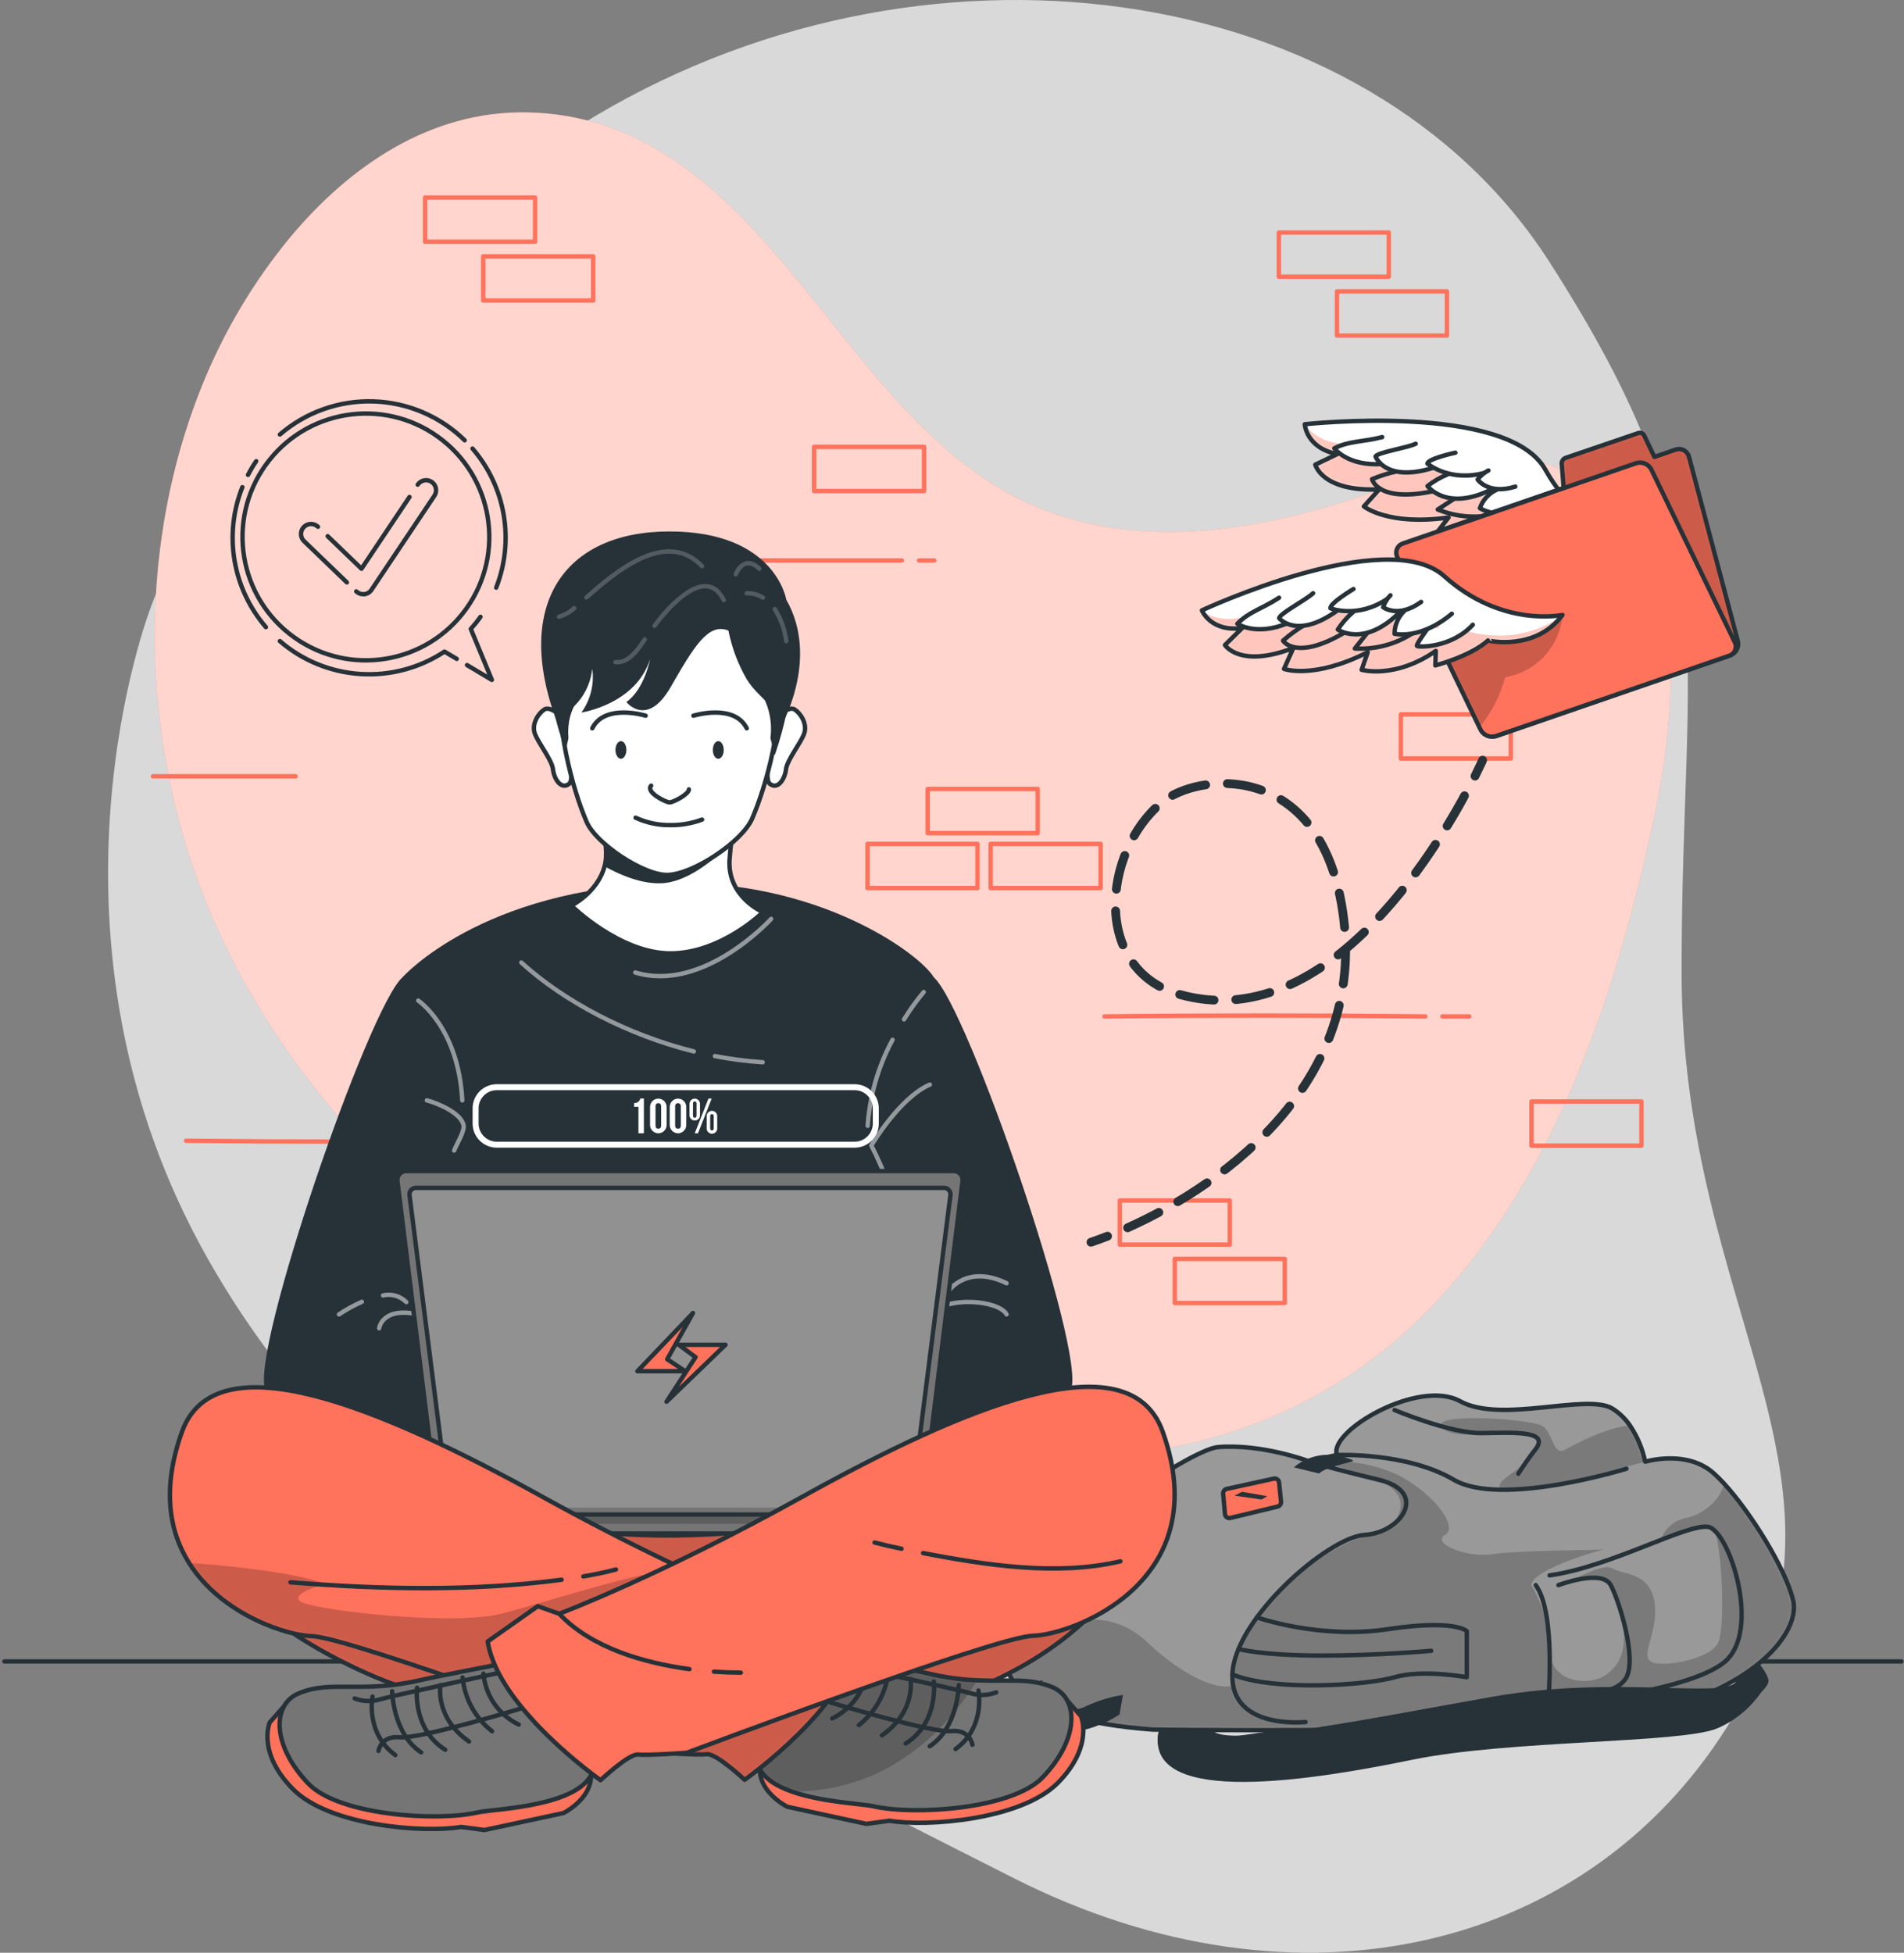 <svg width="432" height="443" viewBox="0 0 432 443" fill="none" xmlns="http://www.w3.org/2000/svg">
<rect x="0" y="0" width="432" height="443" fill="#808080" stroke="none"/>
<path opacity="0.7" d="M34.14 137.974C34.14 137.974 6.26 209.974 45.44 282.474C84.62 354.974 165.32 393.274 229.91 426.024C294.5 458.774 361.57 442.824 393.44 389.184C425.31 335.544 381.6 297.254 381.54 220.764C381.48 144.274 392.99 124.024 351.54 59.404C310.09 -5.216 208.48 -19.526 131.64 28.404C54.8 76.334 34.14 137.974 34.14 137.974Z" fill="white"/>
<path d="M65.91 53.754C79.36 37.674 97.55 25.224 119.21 25.494C156.21 25.954 176.21 58.694 197.43 83.964C208.43 97.064 220.92 109.704 237.26 115.854C261.77 125.094 289.07 119.704 312.95 111.134C323.65 107.294 336.33 101.894 348.37 104.654C385 113.034 381.19 157.734 375.14 186.034C366.97 224.254 353.69 264.944 326.78 294.304C262.35 364.594 146.4 321.504 88.28 265.414C84.01 261.294 79.92 256.984 76.07 252.464C66.076 240.778 57.62 227.86 50.91 214.024C32.21 175.074 29.6 127.724 45.85 87.484C50.761 75.275 57.527 63.898 65.91 53.754Z" fill="#FF725C"/>
<path opacity="0.7" d="M65.91 53.754C79.36 37.674 97.55 25.224 119.21 25.494C156.21 25.954 176.21 58.694 197.43 83.964C208.43 97.064 220.92 109.704 237.26 115.854C261.77 125.094 289.07 119.704 312.95 111.134C323.65 107.294 336.33 101.894 348.37 104.654C385 113.034 381.19 157.734 375.14 186.034C366.97 224.254 353.69 264.944 326.78 294.304C262.35 364.594 146.4 321.504 88.28 265.414C84.01 261.294 79.92 256.984 76.07 252.464C66.076 240.778 57.62 227.86 50.91 214.024C32.21 175.074 29.6 127.724 45.85 87.484C50.761 75.275 57.527 63.898 65.91 53.754Z" fill="white"/>
<path d="M266.55 295.604H291.5V285.584H266.55V295.604Z" stroke="#FF725C" stroke-linecap="round" stroke-linejoin="round"/>
<path d="M254.08 282.364H279.03V272.344H254.08V282.364Z" stroke="#FF725C" stroke-linecap="round" stroke-linejoin="round"/>
<path d="M196.83 201.474H221.78V191.454H196.83V201.474Z" stroke="#FF725C" stroke-linecap="round" stroke-linejoin="round"/>
<path d="M210.49 189.004H235.44V178.984H210.49V189.004Z" stroke="#FF725C" stroke-linecap="round" stroke-linejoin="round"/>
<path d="M303.35 76.124H328.3V66.104H303.35V76.124Z" stroke="#FF725C" stroke-linecap="round" stroke-linejoin="round"/>
<path d="M290.16 62.774H315.11V52.754H290.16V62.774Z" stroke="#FF725C" stroke-linecap="round" stroke-linejoin="round"/>
<path d="M109.64 68.174H134.59V58.154H109.64V68.174Z" stroke="#FF725C" stroke-linecap="round" stroke-linejoin="round"/>
<path d="M96.45 54.834H121.4V44.814H96.45V54.834Z" stroke="#FF725C" stroke-linecap="round" stroke-linejoin="round"/>
<path d="M184.71 111.394H209.66V101.374H184.71V111.394Z" stroke="#FF725C" stroke-linecap="round" stroke-linejoin="round"/>
<path d="M317.84 172.084H342.79V162.064H317.84V172.084Z" stroke="#FF725C" stroke-linecap="round" stroke-linejoin="round"/>
<path d="M347.48 259.904H372.43V249.884H347.48V259.904Z" stroke="#FF725C" stroke-linecap="round" stroke-linejoin="round"/>
<path d="M224.77 201.474H249.72V191.454H224.77V201.474Z" stroke="#FF725C" stroke-linecap="round" stroke-linejoin="round"/>
<path d="M323.37 230.594C299.12 230.324 274.12 230.324 250.61 230.594" stroke="#FF725C" stroke-linecap="round" stroke-linejoin="round"/>
<path d="M333.36 230.594H327.27" stroke="#FF725C" stroke-linecap="round" stroke-linejoin="round"/>
<path d="M42.21 258.794C66.46 259.064 91.46 259.064 114.97 258.794" stroke="#FF725C" stroke-linecap="round" stroke-linejoin="round"/>
<path d="M208.53 127.154H211.97" stroke="#FF725C" stroke-linecap="round" stroke-linejoin="round"/>
<path d="M172.28 127.154H204.63" stroke="#FF725C" stroke-linecap="round" stroke-linejoin="round"/>
<path d="M67.05 176.114H34.7" stroke="#FF725C" stroke-linecap="round" stroke-linejoin="round"/>
<path d="M1 376.914H431.42" stroke="#263238" stroke-linecap="round" stroke-linejoin="round"/>
<path d="M265.49 387.074C265.49 387.074 259.05 396.184 265.72 399.244C272.39 402.304 331.45 395.244 359.09 394.984C386.73 394.724 401.83 384.284 401.24 381.124C400.65 377.964 393.91 371.944 393.91 371.944L389.21 377.434C389.21 377.434 394.21 378.934 394.07 381.254C393.93 383.574 375.62 391.124 352.59 387.944C329.56 384.764 280.48 394.624 276.59 394.184C272.7 393.744 276.42 385.044 276.42 385.044L265.49 387.074Z" fill="#263238"/>
<path d="M358.21 390.704C321.9 393.224 261.57 392.374 261.57 392.374C230.43 390.104 224.57 379.834 229.43 368.144C237 350.144 270.25 328.794 276.31 328.294C286.31 327.484 296.83 331.454 296.83 331.454L303.33 330.084C301.33 324.694 321.88 312.694 331.27 317.874C340.66 323.054 360.07 315.944 365.92 319.594C367.472 320.593 368.806 321.896 369.84 323.424C371.498 325.898 372.663 328.669 373.27 331.584H373.35C374.82 331.19 376.329 330.955 377.85 330.884C381.07 330.714 385.36 331.204 388.72 334.134C389.579 334.897 390.397 335.705 391.17 336.554C397.23 343.174 405.03 355.684 406.83 362.984C408.93 371.284 394.51 388.174 358.21 390.704Z" fill="#999999"/>
<mask id="mask0_45_466" style="mask-type:luminance" maskUnits="userSpaceOnUse" x="227" y="316" width="181" height="77">
<path d="M358.21 390.704C321.9 393.224 261.57 392.374 261.57 392.374C230.43 390.104 224.57 379.834 229.43 368.144C237 350.144 270.25 328.794 276.31 328.294C286.31 327.484 296.83 331.454 296.83 331.454L303.33 330.084C301.33 324.694 321.88 312.694 331.27 317.874C340.66 323.054 360.07 315.944 365.92 319.594C367.472 320.593 368.806 321.896 369.84 323.424C371.498 325.898 372.663 328.669 373.27 331.584H373.35C374.82 331.19 376.329 330.955 377.85 330.884C381.07 330.714 385.36 331.204 388.72 334.134C389.579 334.897 390.397 335.705 391.17 336.554C397.23 343.174 405.03 355.684 406.83 362.984C408.93 371.284 394.51 388.174 358.21 390.704Z" fill="white"/>
</mask>
<g mask="url(#mask0_45_466)">
<path opacity="0.2" d="M327.08 323.544C325.31 320.434 347.66 321.904 350.03 323.544C352.4 325.184 352.41 330.324 354.98 328.934C357.03 327.834 364.84 323.604 369.84 323.424C371.498 325.898 372.663 328.669 373.27 331.584C373.27 331.584 342.52 340.274 340.54 337.964C338.56 335.654 346.08 333.734 348.45 328.664C350.82 323.594 341.33 324.984 339.36 325.024C337.39 325.064 328.85 326.644 327.08 323.544Z" fill="black"/>
<path opacity="0.2" d="M358.21 390.704C321.9 393.224 261.57 392.374 261.57 392.374C230.43 390.104 224.57 379.834 229.43 368.144C230.63 369.084 232.69 369.504 236.07 368.854C247.18 366.714 253.5 366.124 260.63 372.854C267.76 379.584 275.87 383.674 279.63 382.354C279.63 382.354 280.15 367.494 294.63 356.824C309.11 346.154 312.52 349.184 315.41 346.354C318.3 343.524 320.01 338.354 311.71 335.434C303.41 332.514 299.37 331.434 299.37 331.434C299.37 331.434 308.51 330.724 316.43 334.274C324.35 337.824 331.26 346.274 327.9 348.184C324.54 350.094 332.84 353.494 338.58 352.584C343.66 351.764 360.52 351.674 363.9 351.534C360.9 352.174 347.48 356.364 347.48 359.584C347.48 359.584 351.62 366.384 351.59 374.074C351.56 381.764 360.59 382.744 364.5 379.864C368.41 376.984 369.23 373.034 367.75 365.514C366.27 357.994 362.13 357.434 356.75 358.604C356.75 358.604 363.67 354.434 365.85 355.814C368.03 357.194 374.15 356.614 375.34 363.134C376.53 369.654 372.34 375.004 374.34 376.784C376.34 378.564 387.79 376.584 389.77 372.784C391.75 368.984 390.44 347.214 388.53 346.784C386.62 346.354 377.07 349.254 376.8 349.334C377.252 348.062 378.031 346.931 379.057 346.053C380.084 345.176 381.323 344.583 382.65 344.334C386.17 343.714 390.51 340.254 391.2 336.474C397.26 343.094 405.06 355.604 406.86 362.904C408.93 371.284 394.51 388.174 358.21 390.704Z" fill="black"/>
</g>
<path d="M358.21 390.704C321.9 393.224 261.57 392.374 261.57 392.374C230.43 390.104 224.57 379.834 229.43 368.144C237 350.144 270.25 328.794 276.31 328.294C286.31 327.484 296.83 331.454 296.83 331.454L303.33 330.084C301.33 324.694 321.88 312.694 331.27 317.874C340.66 323.054 360.07 315.944 365.92 319.594C367.472 320.593 368.806 321.896 369.84 323.424C371.498 325.898 372.663 328.669 373.27 331.584H373.35C374.82 331.19 376.329 330.955 377.85 330.884C381.07 330.714 385.36 331.204 388.72 334.134C389.579 334.897 390.397 335.705 391.17 336.554C397.23 343.174 405.03 355.684 406.83 362.984C408.93 371.284 394.51 388.174 358.21 390.704Z" stroke="#263238" stroke-linecap="round" stroke-linejoin="round"/>
<path d="M296.83 331.454C296.83 331.454 301.38 332.974 312.83 335.704C324.28 338.434 317.97 347.704 309.66 348.204C301.35 348.704 280.02 367.274 279.62 379.884C279.22 392.494 296.21 390.654 296.21 390.654" stroke="#263238" stroke-linecap="round" stroke-linejoin="round"/>
<path d="M303.34 330.084C303.34 330.084 319.18 329.414 329.86 335.704C340.54 341.994 369.03 333.194 369.03 333.194" stroke="#263238" stroke-linecap="round" stroke-linejoin="round"/>
<path d="M348.45 359.604C353.21 366.124 351.21 386.984 351.21 386.984C351.21 386.984 382.58 384.124 391.21 377.104C399.84 370.084 392.34 347.244 387.59 346.394C382.84 345.544 365.44 355.464 351.59 357.394" stroke="#263238" stroke-linecap="round" stroke-linejoin="round"/>
<path d="M353.6 359.604C353.6 359.604 363.49 355.844 365.47 359.604C367.45 363.364 371.37 376.084 369.03 380.494C366.69 384.904 357.95 384.084 357.95 384.084" stroke="#263238" stroke-linecap="round" stroke-linejoin="round"/>
<path d="M316.41 319.884C316.41 319.884 329.05 325.214 336.18 325.114C343.31 325.014 351.62 324.484 348.45 328.704C347.038 330.512 345.719 332.391 344.5 334.334" stroke="#263238" stroke-linecap="round" stroke-linejoin="round"/>
<path d="M285.21 366.934C285.21 366.934 299.42 371.934 314.85 369.604C330.28 367.274 332.8 370.054 332.8 370.054V380.494C332.8 380.494 322.8 378.644 316.43 380.494C310.06 382.344 289.13 383.754 279.64 379.884" stroke="#263238" stroke-linecap="round" stroke-linejoin="round"/>
<path d="M281.02 374.094C281.02 374.094 286.25 375.554 299.35 375.584C312.45 375.614 324.72 374.504 324.72 374.504" stroke="#263238" stroke-linecap="round" stroke-linejoin="round"/>
<path d="M277.93 343.434L277.52 338.884C277.499 338.632 277.571 338.38 277.722 338.176C277.873 337.972 278.092 337.829 278.34 337.774L288.96 335.454C289.104 335.415 289.254 335.409 289.401 335.436C289.547 335.463 289.686 335.522 289.807 335.609C289.928 335.696 290.027 335.809 290.099 335.94C290.17 336.071 290.212 336.216 290.22 336.364L290.65 340.664C290.672 340.914 290.605 341.164 290.46 341.369C290.315 341.574 290.103 341.721 289.86 341.784L279.21 344.354C279.064 344.397 278.91 344.406 278.761 344.38C278.611 344.355 278.469 344.295 278.345 344.207C278.222 344.118 278.12 344.002 278.048 343.868C277.976 343.735 277.936 343.586 277.93 343.434Z" fill="#FF725C" stroke="#263238" stroke-linecap="round" stroke-linejoin="round"/>
<path d="M281.79 338.434L287.53 339.424L286.25 340.184L280.11 339.304L281.79 338.434Z" fill="#263238"/>
<path d="M293.56 332.884C295.528 331.212 297.983 330.22 300.56 330.054C304.41 330.054 307.38 331.244 306.98 331.474C306.58 331.704 300.46 332.904 299.32 334.284L293.56 332.884Z" fill="#263238"/>
<path d="M236.5 381.144C236.5 381.144 224.04 385.214 230.76 389.964C237.48 394.714 246.59 393.724 254 388.964L254.79 384.514C251.879 384.962 249.05 385.831 246.39 387.094C242.53 389.094 233.53 387.094 234.12 385.994C234.371 385.653 234.7 385.377 235.079 385.187C235.458 384.998 235.876 384.901 236.3 384.904L236.5 381.144Z" fill="#263238"/>
<path d="M274.89 392.074C275.81 397.074 310.57 389.874 338.8 384.894C367.03 379.914 392 385.684 394.08 381.254C396.16 376.824 401.24 381.124 401.24 381.124C398.774 386.053 394.643 389.949 389.58 392.124C381.3 395.514 342.41 394.724 320.58 399.194C298.75 403.664 260.02 410.194 262.81 393.194L274.89 392.074Z" fill="#263238"/>
<path d="M41.21 334.884C41.21 334.884 40.64 360.654 83.31 379.654C125.98 398.654 241.94 407.884 263.07 340.944L197.36 322.074H109.21L89.81 330.884L41.21 334.884Z" fill="#FF725C"/>
<mask id="mask1_45_466" style="mask-type:luminance" maskUnits="userSpaceOnUse" x="41" y="322" width="223" height="72">
<path d="M41.21 334.884C41.21 334.884 40.64 360.654 83.31 379.654C125.98 398.654 241.94 407.884 263.07 340.944L197.36 322.074H109.21L89.81 330.884L41.21 334.884Z" fill="white"/>
</mask>
<g mask="url(#mask1_45_466)">
<path opacity="0.2" d="M41.21 334.884C41.21 334.884 40.64 360.654 83.31 379.654C125.98 398.654 241.94 407.884 263.07 340.944L197.36 322.074H109.21L89.81 330.884L41.21 334.884Z" fill="black"/>
</g>
<path d="M41.21 334.884C41.21 334.884 40.64 360.654 83.31 379.654C125.98 398.654 241.94 407.884 263.07 340.944L197.36 322.074H109.21L89.81 330.884L41.21 334.884Z" stroke="#263238" stroke-linecap="round" stroke-linejoin="round"/>
<path d="M91.3 221.734C83.56 228.644 56.72 306.734 60.19 315.254C63.66 323.774 109.19 331.554 109.19 331.554C109.19 331.554 104.69 243.384 104.46 241.914C104.23 240.444 91.3 221.734 91.3 221.734Z" fill="#263238"/>
<path d="M211.89 221.734C219.63 228.644 246.47 306.734 243 315.254C239.53 323.774 194 331.554 194 331.554C194 331.554 198.5 243.384 198.73 241.914C198.96 240.444 211.89 221.734 211.89 221.734Z" fill="#263238"/>
<path d="M91.3 221.734C91.3 221.734 109.16 201.554 151.4 200.354C185.34 199.354 208.57 216.204 211.89 221.734C215.21 227.264 196.79 300.974 196.79 300.974L207.1 340.654C207.1 340.654 151.81 359.074 102.43 340.654L109.06 298.754C109.06 298.754 91.67 232.054 91.3 221.734Z" fill="#263238"/>
<g opacity="0.5">
<path d="M174.96 208.464C174.96 208.464 159.66 225.324 144.13 220.624" stroke="white" stroke-linecap="round" stroke-linejoin="round"/>
<path d="M162.21 239.584C165.787 240.276 169.404 240.744 173.04 240.984" stroke="white" stroke-linecap="round" stroke-linejoin="round"/>
<path d="M118.28 218.364C127.99 227.194 142.28 234.754 157.43 238.534" stroke="white" stroke-linecap="round" stroke-linejoin="round"/>
<path d="M202.51 235.884C199.263 241.912 197.34 248.564 196.87 255.394" stroke="white" stroke-linecap="round" stroke-linejoin="round"/>
<path d="M209.58 225.054C207.947 227.012 206.457 229.084 205.12 231.254" stroke="white" stroke-linecap="round" stroke-linejoin="round"/>
<path d="M210.97 246.054C204.06 249.054 197.7 259.874 197.7 259.874C200.573 265.501 202.798 271.435 204.33 277.564" stroke="white" stroke-linecap="round" stroke-linejoin="round"/>
<path d="M200.46 303.554C200.46 303.554 206.93 302.504 210.97 298.184C215.01 293.864 226.72 295.024 228.38 298.184" stroke="white" stroke-linecap="round" stroke-linejoin="round"/>
<path d="M215.11 293.014C215.11 293.014 219.26 286.694 228.38 291.114" stroke="white" stroke-linecap="round" stroke-linejoin="round"/>
<path d="M94.89 226.994C94.89 226.994 104 233.064 104.89 249.634" stroke="white" stroke-linecap="round" stroke-linejoin="round"/>
<path d="M101.09 266.274C98.62 273.104 95.94 280.084 94.6 287.274" stroke="white" stroke-linecap="round" stroke-linejoin="round"/>
<path d="M96.85 249.634C99.26 250.244 104.73 252.534 105.19 255.354C105.41 256.664 103.49 259.804 103.04 261.004" stroke="white" stroke-linecap="round" stroke-linejoin="round"/>
<path d="M86.91 293.884C87.846 293.663 88.824 293.686 89.749 293.952C90.674 294.219 91.515 294.719 92.19 295.404" stroke="white" stroke-linecap="round" stroke-linejoin="round"/>
<path d="M76.91 298.184C78.556 297.089 80.292 296.135 82.1 295.334" stroke="white" stroke-linecap="round" stroke-linejoin="round"/>
<path d="M86.03 301.334C86.03 301.334 86.62 296.404 94.89 298.184C103.16 299.964 122.79 306.044 122.79 306.044" stroke="white" stroke-linecap="round" stroke-linejoin="round"/>
</g>
<path d="M173.11 206.934C173.11 206.934 163.61 216.284 152.11 216.284C140.61 216.284 129.63 205.454 129.63 205.454C129.63 205.454 135.56 202.504 137.15 196.594C137.251 196.236 137.331 195.872 137.39 195.504C137.82 192.914 137.13 188.504 136.13 184.154C134.56 177.304 132.23 170.444 132.23 170.444H169.38C169.38 170.444 167.62 179.014 166.46 186.914C166.25 188.364 166.05 189.784 165.9 191.134C165.75 192.484 165.59 193.934 165.52 195.134C165.06 203.504 173.11 206.934 173.11 206.934Z" fill="white" stroke="#263238" stroke-linecap="round" stroke-linejoin="round"/>
<path d="M208.08 340.724V345.014C208.079 345.247 208.052 345.478 208 345.704C207.838 346.323 207.477 346.872 206.973 347.265C206.469 347.659 205.85 347.877 205.21 347.884H103.39C102.741 347.884 102.11 347.668 101.598 347.27C101.085 346.871 100.72 346.313 100.56 345.684C100.508 345.458 100.481 345.227 100.48 344.994V340.704L208.08 340.724Z" fill="#757575"/>
<mask id="mask2_45_466" style="mask-type:luminance" maskUnits="userSpaceOnUse" x="100" y="340" width="109" height="8">
<path d="M208.08 340.724V345.014C208.079 345.247 208.052 345.478 208 345.704C207.838 346.323 207.477 346.872 206.973 347.265C206.469 347.659 205.85 347.877 205.21 347.884H103.39C102.741 347.884 102.11 347.668 101.598 347.27C101.085 346.871 100.72 346.313 100.56 345.684C100.508 345.458 100.481 345.227 100.48 344.994V340.704L208.08 340.724Z" fill="white"/>
</mask>
<g mask="url(#mask2_45_466)">
<path opacity="0.2" d="M208.08 340.724V345.014C208.079 345.247 208.052 345.478 208 345.704H100.56C100.508 345.478 100.481 345.247 100.48 345.014V340.724H208.08Z" fill="black"/>
</g>
<path d="M208.08 340.724V345.014C208.079 345.247 208.052 345.478 208 345.704C207.838 346.323 207.477 346.872 206.973 347.265C206.469 347.659 205.85 347.877 205.21 347.884H103.39C102.741 347.884 102.11 347.668 101.598 347.27C101.085 346.871 100.72 346.313 100.56 345.684C100.508 345.458 100.481 345.227 100.48 344.994V340.704L208.08 340.724Z" stroke="#263238" stroke-linecap="round" stroke-linejoin="round"/>
<path d="M207.07 343.584H101.48C100.987 343.601 100.504 343.446 100.113 343.144C99.722 342.843 99.449 342.415 99.34 341.934L90.17 267.934C90.131 267.65 90.154 267.361 90.237 267.086C90.32 266.811 90.461 266.557 90.651 266.342C90.841 266.127 91.075 265.955 91.337 265.838C91.599 265.721 91.883 265.662 92.17 265.664H216.39C216.677 265.662 216.961 265.721 217.223 265.838C217.485 265.955 217.719 266.127 217.909 266.342C218.099 266.557 218.24 266.811 218.323 267.086C218.406 267.361 218.429 267.65 218.39 267.934L209.22 341.934C209.114 342.419 208.84 342.851 208.447 343.153C208.053 343.455 207.565 343.608 207.07 343.584Z" fill="#757575" stroke="#263238" stroke-linecap="round" stroke-linejoin="round"/>
<path opacity="0.2" d="M101.91 342.024L92.91 271.094C92.889 270.893 92.91 270.689 92.972 270.497C93.034 270.304 93.136 270.126 93.27 269.975C93.405 269.823 93.57 269.701 93.754 269.617C93.938 269.533 94.137 269.487 94.34 269.484H214.21C214.413 269.488 214.613 269.533 214.797 269.617C214.982 269.701 215.147 269.823 215.282 269.974C215.418 270.125 215.52 270.303 215.583 270.496C215.647 270.689 215.669 270.892 215.65 271.094L206.65 342.024" fill="white"/>
<path d="M101.91 342.024L92.91 271.094C92.889 270.893 92.91 270.689 92.972 270.497C93.034 270.304 93.136 270.126 93.27 269.975C93.405 269.823 93.57 269.701 93.754 269.617C93.938 269.533 94.137 269.487 94.34 269.484H214.21C214.413 269.488 214.613 269.533 214.797 269.617C214.982 269.701 215.147 269.823 215.282 269.974C215.417 270.125 215.52 270.303 215.583 270.496C215.647 270.689 215.669 270.892 215.65 271.094L206.65 342.024" stroke="#263238" stroke-linecap="round" stroke-linejoin="round"/>
<path d="M155.48 311.074H144.63L157.23 297.874L151.38 308.354L155.48 311.074Z" fill="#FF725C" stroke="#263238" stroke-linecap="round" stroke-linejoin="round"/>
<path d="M151.23 317.994L164.61 305.084H154.01L157.81 307.884L151.23 317.994Z" fill="#FF725C" stroke="#263238" stroke-linecap="round" stroke-linejoin="round"/>
<path d="M242.07 385.694L245.27 389.334C245.27 389.334 248.27 396.154 239.98 404.504C231.69 412.854 210.2 414.504 201.84 413.054L196.57 413.764L178.64 409.884C178.64 409.884 169.56 405.444 173.27 397.654C176.98 389.864 242.07 385.694 242.07 385.694Z" fill="#FF725C" stroke="#263238" stroke-linecap="round" stroke-linejoin="round"/>
<path d="M236.57 403.214C229.64 410.444 207.44 411.884 198.17 409.774C195.64 409.194 186.43 408.864 179.57 406.404C175.87 405.094 172.85 403.164 171.93 400.244C169.27 391.914 192.71 376.064 192.71 376.064C192.71 376.064 207.66 378.944 210.76 379.684C214.371 380.535 218.054 381.044 221.76 381.204C228.87 381.514 233.68 380.564 238.89 382.804C244.79 385.354 244.87 394.554 236.57 403.214Z" fill="#757575"/>
<mask id="mask3_45_466" style="mask-type:luminance" maskUnits="userSpaceOnUse" x="171" y="376" width="73" height="35">
<path d="M236.57 403.214C229.64 410.444 207.44 411.884 198.17 409.774C195.64 409.194 186.43 408.864 179.57 406.404C175.87 405.094 172.85 403.164 171.93 400.244C169.27 391.914 192.71 376.064 192.71 376.064C192.71 376.064 207.66 378.944 210.76 379.684C214.371 380.535 218.054 381.044 221.76 381.204C228.87 381.514 233.68 380.564 238.89 382.804C244.79 385.354 244.87 394.554 236.57 403.214Z" fill="white"/>
</mask>
<g mask="url(#mask3_45_466)">
<path opacity="0.2" d="M221.72 381.204C216.38 389.924 203.05 406.664 179.57 406.404C175.87 405.094 172.85 403.164 171.93 400.244C169.27 391.914 192.71 376.064 192.71 376.064C192.71 376.064 207.66 378.944 210.76 379.684C214.358 380.532 218.027 381.041 221.72 381.204Z" fill="black"/>
</g>
<path d="M236.57 403.214C229.64 410.444 207.44 411.884 198.17 409.774C195.64 409.194 186.43 408.864 179.57 406.404C175.87 405.094 172.85 403.164 171.93 400.244C169.27 391.914 192.71 376.064 192.71 376.064C192.71 376.064 207.66 378.944 210.76 379.684C214.371 380.535 218.054 381.044 221.76 381.204C228.87 381.514 233.68 380.564 238.89 382.804C244.79 385.354 244.87 394.554 236.57 403.214Z" stroke="#263238" stroke-linecap="round" stroke-linejoin="round"/>
<path d="M188.46 386.234C188.46 386.234 211.46 393.174 215.78 392.724C220.1 392.274 220.63 395.814 220.63 395.814" stroke="#263238" stroke-linecap="round" stroke-linejoin="round"/>
<path d="M192.15 377.884C192.15 377.884 217.39 383.284 220.44 384.184C222.281 384.713 224.244 384.625 226.03 383.934" stroke="#263238" stroke-linecap="round" stroke-linejoin="round"/>
<path d="M196.83 378.284C196.614 380.738 195.762 383.094 194.36 385.119C192.957 387.144 191.051 388.769 188.83 389.834" stroke="#263238" stroke-linecap="round" stroke-linejoin="round"/>
<path d="M201.55 379.144C201.323 381.526 200.613 383.837 199.465 385.936C198.317 388.035 196.753 389.879 194.87 391.354" stroke="#263238" stroke-linecap="round" stroke-linejoin="round"/>
<path d="M206.58 380.884C206.58 380.884 207.94 388.264 200.09 393.694" stroke="#263238" stroke-linecap="round" stroke-linejoin="round"/>
<path d="M211.88 381.464C211.88 381.464 213.07 390.764 205.49 395.534" stroke="#263238" stroke-linecap="round" stroke-linejoin="round"/>
<path d="M217.55 382.274C217.55 382.274 217.35 391.984 210.96 396.144" stroke="#263238" stroke-linecap="round" stroke-linejoin="round"/>
<path d="M222 383.514C222 383.514 223.68 391.764 216.81 396.794" stroke="#263238" stroke-linecap="round" stroke-linejoin="round"/>
<path d="M194.48 372.234C192.25 387.344 168.95 403.764 168.95 403.764C168.95 403.764 162.5 397.714 160.37 397.964C158.24 398.214 149.37 397.584 149.37 397.584C149.37 397.584 79.21 371.324 70.79 371.184C65.53 371.104 50.37 366.494 42.87 354.534C38.41 347.434 36.66 337.734 41.27 324.864C48.87 303.634 86.34 319.274 123.08 339.564C135.28 346.314 146.08 351.724 154.85 355.844C169.4 362.694 178.25 365.994 178.25 365.994L183.11 364.254L194.48 372.234Z" fill="#FF725C"/>
<mask id="mask4_45_466" style="mask-type:luminance" maskUnits="userSpaceOnUse" x="38" y="314" width="157" height="90">
<path d="M194.48 372.234C192.25 387.344 168.95 403.764 168.95 403.764C168.95 403.764 162.5 397.714 160.37 397.964C158.24 398.214 149.37 397.584 149.37 397.584C149.37 397.584 79.21 371.324 70.79 371.184C65.53 371.104 50.37 366.494 42.87 354.534C38.41 347.434 36.66 337.734 41.27 324.864C48.87 303.634 86.34 319.274 123.08 339.564C135.28 346.314 146.08 351.724 154.85 355.844C169.4 362.694 178.25 365.994 178.25 365.994L183.11 364.254L194.48 372.234Z" fill="white"/>
</mask>
<g mask="url(#mask4_45_466)">
<path opacity="0.2" d="M194.48 372.234C192.25 387.344 168.95 403.764 168.95 403.764C168.95 403.764 162.5 397.714 160.37 397.964C158.24 398.214 149.37 397.584 149.37 397.584C149.37 397.584 79.21 371.324 70.79 371.184C65.53 371.104 50.37 366.494 42.87 354.534C51.68 355.184 66.69 356.654 73.87 359.334C73.87 359.334 65.87 361.334 68.07 363.254C70.27 365.174 102.39 368.954 113.69 366.104C123.91 363.534 144.31 356.584 154.87 355.844C169.42 362.694 178.27 365.994 178.27 365.994L183.13 364.254L194.48 372.234Z" fill="black"/>
</g>
<path d="M194.48 372.234C192.25 387.344 168.95 403.764 168.95 403.764C168.95 403.764 162.5 397.714 160.37 397.964C158.24 398.214 149.37 397.584 149.37 397.584C149.37 397.584 79.21 371.324 70.79 371.184C65.53 371.104 50.37 366.494 42.87 354.534C38.41 347.434 36.66 337.734 41.27 324.864C48.87 303.634 86.34 319.274 123.08 339.564C135.28 346.314 146.08 351.724 154.85 355.844C169.4 362.694 178.25 365.994 178.25 365.994L183.11 364.254L194.48 372.234Z" stroke="#263238" stroke-linecap="round" stroke-linejoin="round"/>
<path d="M132.35 357.634C134.84 357.204 137.35 356.694 139.76 356.054" stroke="#263238" stroke-linecap="round" stroke-linejoin="round"/>
<path d="M65.91 358.964C86.24 360.594 107.17 361.054 127.42 358.384" stroke="#263238" stroke-linecap="round" stroke-linejoin="round"/>
<path d="M64.44 387.094L61.21 390.734C61.21 390.734 58.21 397.554 66.49 405.904C74.77 414.254 96.27 415.904 104.63 414.454L109.91 415.164L127.83 411.314C127.83 411.314 136.95 406.884 133.21 399.084C129.47 391.284 64.44 387.094 64.44 387.094Z" fill="#FF725C" stroke="#263238" stroke-linecap="round" stroke-linejoin="round"/>
<path d="M113.81 377.464C113.81 377.464 98.86 380.344 95.75 381.074C81.86 384.354 75.16 380.984 67.67 384.204C61.73 386.754 61.67 395.954 69.94 404.614C76.87 411.844 99.07 413.284 108.34 411.174C112.23 410.294 131.94 409.944 134.59 401.634C137.24 393.324 113.81 377.464 113.81 377.464Z" fill="#757575" stroke="#263238" stroke-linecap="round" stroke-linejoin="round"/>
<path d="M118.05 387.634C118.05 387.634 95.05 394.574 90.73 394.124C86.41 393.674 85.88 397.214 85.88 397.214" stroke="#263238" stroke-linecap="round" stroke-linejoin="round"/>
<path d="M114.37 379.254C114.37 379.254 89.12 384.664 86.07 385.554C84.231 386.088 82.267 386.004 80.48 385.314" stroke="#263238" stroke-linecap="round" stroke-linejoin="round"/>
<path d="M109.69 379.684C109.906 382.138 110.757 384.494 112.16 386.519C113.563 388.544 115.469 390.169 117.69 391.234" stroke="#263238" stroke-linecap="round" stroke-linejoin="round"/>
<path d="M104.96 380.544C105.187 382.927 105.898 385.239 107.048 387.338C108.198 389.437 109.764 391.28 111.65 392.754" stroke="#263238" stroke-linecap="round" stroke-linejoin="round"/>
<path d="M99.94 382.274C99.94 382.274 98.57 389.654 106.42 395.084" stroke="#263238" stroke-linecap="round" stroke-linejoin="round"/>
<path d="M94.63 382.884C94.63 382.884 93.44 392.184 101.02 396.954" stroke="#263238" stroke-linecap="round" stroke-linejoin="round"/>
<path d="M88.97 383.674C88.97 383.674 89.16 393.384 95.56 397.544" stroke="#263238" stroke-linecap="round" stroke-linejoin="round"/>
<path d="M84.52 384.884C84.52 384.884 82.84 393.124 89.7 398.164" stroke="#263238" stroke-linecap="round" stroke-linejoin="round"/>
<path d="M263.78 324.724C256.13 303.504 218.7 319.214 182.01 339.574C149.57 357.574 126.88 366.104 126.88 366.104L122.02 364.384L110.66 372.384C112.92 387.484 136.26 403.854 136.26 403.854C136.26 403.854 142.69 397.784 144.83 398.034C146.97 398.284 155.83 397.634 155.83 397.634C155.83 397.634 225.99 371.244 234.36 371.094C242.73 370.944 276.21 359.274 263.78 324.724Z" fill="#FF725C" stroke="#263238" stroke-linecap="round" stroke-linejoin="round"/>
<path d="M161.99 379.234C163.99 379.374 166.05 379.454 168.08 379.464" stroke="#263238" stroke-linecap="round" stroke-linejoin="round"/>
<path d="M126.88 366.104C134.21 373.884 146.21 377.264 156.43 378.664" stroke="#263238" stroke-linecap="round" stroke-linejoin="round"/>
<path d="M209.45 352.344C223.8 355.074 239.76 357.574 254.2 354.204" stroke="#263238" stroke-linecap="round" stroke-linejoin="round"/>
<path d="M198.44 349.944C200.44 350.454 202.5 350.944 204.55 351.354" stroke="#263238" stroke-linecap="round" stroke-linejoin="round"/>
<path d="M166.51 186.884C166.3 188.334 166.1 189.754 165.95 191.104C162.21 194.934 155.95 200.204 149.95 200.384C145.56 200.514 140.95 198.634 137.21 196.564C137.311 196.206 137.391 195.842 137.45 195.474C137.88 192.884 137.19 188.474 136.19 184.124L166.51 186.884Z" fill="#263238"/>
<path d="M176.21 162.664C176.21 162.664 178.94 160.094 180.28 160.944C181.62 161.794 183.21 164.174 182.48 166.354C181.75 168.534 178.58 172.354 178.33 174.554C178.08 176.754 176.45 179.274 174.65 177.804C172.85 176.334 176.21 162.664 176.21 162.664Z" fill="white" stroke="#263238" stroke-linecap="round" stroke-linejoin="round"/>
<path d="M127.59 162.664C127.59 162.664 124.86 160.094 123.52 160.944C122.18 161.794 120.59 164.174 121.33 166.354C122.07 168.534 125.23 172.354 125.47 174.554C125.71 176.754 127.36 179.274 129.15 177.804C130.94 176.334 127.59 162.664 127.59 162.664Z" fill="white" stroke="#263238" stroke-linecap="round" stroke-linejoin="round"/>
<path d="M151.31 127.584C186.81 127.584 177.21 170.504 170.67 185.684C168.38 191.014 157.06 198.484 151.31 198.484C145.96 198.484 135.31 191.484 133.11 186.484C126.5 171.184 117.48 127.584 151.31 127.584Z" fill="white" stroke="#263238" stroke-linecap="round" stroke-linejoin="round"/>
<path d="M157.33 162.364C157.33 162.364 166.57 159.504 169.43 165.224" stroke="#263238" stroke-linecap="round" stroke-linejoin="round"/>
<path d="M164.21 170.134C164.21 171.224 163.66 172.134 162.97 172.134C162.28 172.134 161.74 171.244 161.74 170.134C161.74 169.024 162.29 168.134 162.97 168.134C163.65 168.134 164.21 169.044 164.21 170.134Z" fill="#263238"/>
<path d="M146.49 162.364C146.49 162.364 137.24 159.504 134.38 165.224" stroke="#263238" stroke-linecap="round" stroke-linejoin="round"/>
<path d="M139.64 170.134C139.64 171.224 140.2 172.134 140.88 172.134C141.56 172.134 142.12 171.244 142.12 170.134C142.12 169.024 141.56 168.134 140.88 168.134C140.2 168.134 139.64 169.044 139.64 170.134Z" fill="#263238"/>
<path d="M147.74 178.244C146.4 179.674 151.04 182.024 151.91 182.024C152.78 182.024 156.31 180.174 156.31 179.084" fill="white"/>
<path d="M147.74 178.244C146.4 179.674 151.04 182.024 151.91 182.024C152.78 182.024 156.31 180.174 156.31 179.084" stroke="#263238" stroke-linecap="round" stroke-linejoin="round"/>
<path d="M166.05 139.674C157.151 142.514 147.589 142.514 138.69 139.674C138.69 139.674 133.9 139.394 132.01 141.804C130.12 144.214 132.01 151.644 132.51 154.674C133.01 157.704 128.35 159.794 128.98 167.444L128.35 170.334C128.35 170.334 123.19 157.194 124.45 146.604C125.71 136.014 131.38 132.484 131.38 132.484C131.38 132.484 134.43 123.344 152.29 123.404C171.54 123.484 173.48 133.904 173.48 133.904C173.48 133.904 185.48 142.904 175.8 171.314L174.8 167.444C175.295 163.681 174.43 159.866 172.36 156.684C170.68 154.234 173.36 146.854 172.74 143.074C172.12 139.294 166.05 139.674 166.05 139.674Z" fill="#263238"/>
<path d="M144.21 185.504C146.624 186.628 149.257 187.201 151.92 187.184C154.433 187.235 156.934 186.81 159.29 185.934" fill="white"/>
<path d="M144.21 185.504C146.624 186.628 149.257 187.201 151.92 187.184C154.433 187.235 156.934 186.81 159.29 185.934" stroke="#263238" stroke-linecap="round" stroke-linejoin="round"/>
<path d="M165.27 143.054C166.039 146.942 167.445 150.675 169.43 154.104C172.43 158.894 175.97 159.384 176.98 165.224C176.98 165.224 186.19 149.684 178.4 136.044C178.4 136.044 175.95 120.564 151.91 120.564C127.87 120.564 116.74 137.314 126.08 163.034C128.342 162.051 130.302 160.485 131.76 158.496C133.218 156.507 134.122 154.167 134.38 151.714C134.867 155.219 133.982 158.776 131.91 161.644C131.91 161.644 144.29 159.814 147.5 149.494C147.5 149.494 146.25 156.354 142.12 159.264C142.12 159.264 146.79 165.164 152.12 155.944C157.45 146.724 160.66 141.204 165.27 143.054Z" fill="#263238"/>
<path opacity="0.2" d="M146.3 145.064C144.8 147.214 142.69 150.534 139.64 150.214" stroke="white" stroke-linecap="round" stroke-linejoin="round"/>
<path opacity="0.2" d="M164.21 136.134C160.16 127.894 151.38 137.994 148.51 141.974" stroke="white" stroke-linecap="round" stroke-linejoin="round"/>
<path opacity="0.2" d="M130.29 137.964C129.297 138.86 128.119 139.525 126.84 139.914" stroke="white" stroke-linecap="round" stroke-linejoin="round"/>
<path opacity="0.2" d="M159.28 128.444C151.11 119.894 139.53 129.834 133.06 135.524" stroke="white" stroke-linecap="round" stroke-linejoin="round"/>
<path opacity="0.2" d="M175.78 138.174C177.177 140.376 178.072 142.858 178.4 145.444" stroke="white" stroke-linecap="round" stroke-linejoin="round"/>
<path opacity="0.2" d="M169.43 134.584C170.728 134.552 172.007 134.899 173.11 135.584" stroke="white" stroke-linecap="round" stroke-linejoin="round"/>
<path opacity="0.2" d="M166.95 130.284C166.95 130.284 168.72 125.594 172.28 129.024" stroke="white" stroke-linecap="round" stroke-linejoin="round"/>
<path d="M193.91 246.644H112.71C110.059 246.644 107.91 248.793 107.91 251.444V254.884C107.91 257.535 110.059 259.684 112.71 259.684H193.91C196.561 259.684 198.71 257.535 198.71 254.884V251.444C198.71 248.793 196.561 246.644 193.91 246.644Z" stroke="white" stroke-width="1.359" stroke-linecap="round" stroke-linejoin="round"/>
<path d="M143.9 250.214C144.212 250.255 144.527 250.174 144.781 249.988C145.034 249.801 145.206 249.524 145.26 249.214H146.09V257.094H144.86V251.094H143.86L143.9 250.214Z" fill="white"/>
<path d="M147.49 251.114C147.49 250.616 147.688 250.138 148.041 249.785C148.393 249.432 148.871 249.234 149.37 249.234C149.869 249.234 150.347 249.432 150.699 249.785C151.052 250.138 151.25 250.616 151.25 251.114V255.214C151.25 255.713 151.052 256.191 150.699 256.544C150.347 256.896 149.869 257.094 149.37 257.094C148.871 257.094 148.393 256.896 148.041 256.544C147.688 256.191 147.49 255.713 147.49 255.214V251.114ZM148.73 255.294C148.73 255.854 148.97 256.064 149.37 256.064C149.77 256.064 150.01 255.854 150.01 255.294V251.034C150.01 250.474 149.76 250.264 149.37 250.264C148.98 250.264 148.73 250.474 148.73 251.034V255.294Z" fill="white"/>
<path d="M151.95 251.114C151.95 250.867 151.999 250.623 152.093 250.395C152.188 250.167 152.326 249.96 152.501 249.785C152.675 249.61 152.882 249.472 153.111 249.377C153.339 249.283 153.583 249.234 153.83 249.234C154.077 249.234 154.321 249.283 154.549 249.377C154.777 249.472 154.985 249.61 155.159 249.785C155.334 249.96 155.472 250.167 155.567 250.395C155.661 250.623 155.71 250.867 155.71 251.114V255.214C155.71 255.461 155.661 255.706 155.567 255.934C155.472 256.162 155.334 256.369 155.159 256.544C154.985 256.718 154.777 256.857 154.549 256.951C154.321 257.046 154.077 257.094 153.83 257.094C153.583 257.094 153.339 257.046 153.111 256.951C152.882 256.857 152.675 256.718 152.501 256.544C152.326 256.369 152.188 256.162 152.093 255.934C151.999 255.706 151.95 255.461 151.95 255.214V251.114ZM153.18 255.294C153.18 255.854 153.43 256.064 153.83 256.064C154.23 256.064 154.47 255.854 154.47 255.294V251.034C154.47 250.474 154.22 250.264 153.83 250.264C153.44 250.264 153.18 250.474 153.18 251.034V255.294Z" fill="white"/>
<path d="M156.44 250.424C156.44 250.109 156.565 249.806 156.788 249.583C157.012 249.36 157.314 249.234 157.63 249.234C157.946 249.234 158.248 249.36 158.471 249.583C158.695 249.806 158.82 250.109 158.82 250.424V253.014C158.82 253.33 158.695 253.633 158.471 253.856C158.248 254.079 157.946 254.204 157.63 254.204C157.314 254.204 157.012 254.079 156.788 253.856C156.565 253.633 156.44 253.33 156.44 253.014V250.424ZM157.23 253.074C157.23 253.424 157.37 253.574 157.63 253.574C157.89 253.574 158.04 253.424 158.04 253.074V250.374C158.04 250.024 157.88 249.874 157.63 249.874C157.38 249.874 157.23 250.024 157.23 250.374V253.074ZM160.74 249.224H161.47L158.36 257.104H157.63L160.74 249.224ZM160.34 253.314C160.325 253.148 160.344 252.981 160.397 252.823C160.451 252.665 160.536 252.519 160.649 252.396C160.761 252.273 160.898 252.174 161.051 252.107C161.203 252.04 161.368 252.005 161.535 252.005C161.702 252.005 161.867 252.04 162.019 252.107C162.172 252.174 162.309 252.273 162.421 252.396C162.534 252.519 162.619 252.665 162.672 252.823C162.726 252.981 162.745 253.148 162.73 253.314V255.884C162.745 256.05 162.726 256.218 162.672 256.376C162.619 256.534 162.534 256.679 162.421 256.803C162.309 256.926 162.172 257.024 162.019 257.092C161.867 257.159 161.702 257.194 161.535 257.194C161.368 257.194 161.203 257.159 161.051 257.092C160.898 257.024 160.761 256.926 160.649 256.803C160.536 256.679 160.451 256.534 160.397 256.376C160.344 256.218 160.325 256.05 160.34 255.884V253.314ZM161.13 255.954C161.13 256.304 161.28 256.454 161.54 256.454C161.8 256.454 161.94 256.304 161.94 255.954V253.254C161.94 252.904 161.79 252.754 161.54 252.754C161.29 252.754 161.13 252.904 161.13 253.254V255.954Z" fill="white"/>
<path d="M105.779 138.11C114.781 125.54 111.887 108.052 99.317 99.051C86.746 90.05 69.259 92.944 60.258 105.514C51.256 118.085 54.15 135.572 66.721 144.573C79.291 153.574 96.778 150.681 105.779 138.11Z" stroke="#263238" stroke-width="0.996" stroke-linecap="round" stroke-linejoin="round"/>
<path d="M105.43 99.884C99.876 94.452 92.485 91.302 84.72 91.06C76.955 90.817 69.382 93.499 63.5 98.574" stroke="#263238" stroke-linecap="round" stroke-linejoin="round"/>
<path d="M112.58 133.314C114.639 128.064 115.227 122.352 114.281 116.793C113.335 111.233 110.89 106.037 107.21 101.764" stroke="#263238" stroke-linecap="round" stroke-linejoin="round"/>
<path d="M105.96 150.884L111.6 154.244L106.82 142.684C107.606 141.811 108.341 140.893 109.02 139.934" stroke="#263238" stroke-linecap="round" stroke-linejoin="round"/>
<path d="M63.5 145.444C68.616 149.857 75.033 152.477 81.775 152.907C88.517 153.336 95.215 151.552 100.85 147.824L103.63 149.474" stroke="#263238" stroke-linecap="round" stroke-linejoin="round"/>
<path d="M54.99 110.524C52.887 115.798 52.273 121.548 53.215 127.147C54.157 132.746 56.618 137.979 60.33 142.274" stroke="#263238" stroke-linecap="round" stroke-linejoin="round"/>
<path d="M58.13 104.624C57.446 105.621 56.825 106.66 56.27 107.734" stroke="#263238" stroke-linecap="round" stroke-linejoin="round"/>
<path d="M78.7 132.124L68.99 122.774C68.556 122.357 68.306 121.784 68.295 121.182C68.284 120.58 68.512 119.998 68.93 119.564C69.348 119.131 69.921 118.881 70.522 118.87C71.124 118.858 71.706 119.087 72.14 119.504" stroke="#263238" stroke-linecap="round" stroke-linejoin="round"/>
<path d="M94.78 109.954C95.114 109.453 95.634 109.105 96.225 108.987C96.815 108.869 97.429 108.99 97.93 109.324C98.431 109.659 98.779 110.178 98.897 110.769C99.016 111.36 98.894 111.973 98.56 112.474L84.29 133.804C84.107 134.081 83.865 134.314 83.582 134.487C83.298 134.66 82.98 134.768 82.65 134.804H82.45C81.847 134.813 81.265 134.583 80.83 134.164" stroke="#263238" stroke-linecap="round" stroke-linejoin="round"/>
<path d="M74.35 121.644L82.02 129.024L92.91 112.744" stroke="#263238" stroke-linecap="round" stroke-linejoin="round"/>
<path d="M373.21 123.484C373.21 123.484 359.21 121.934 350.64 106.564C342.07 91.194 296.04 96.244 296.04 96.244C296.04 96.244 296.31 101.624 303.43 103.014L298.43 105.414C298.43 105.414 299.89 111.574 312.93 111.024L309.45 114.884C309.45 114.884 314.93 119.354 328.67 117.394L326.08 120.724C326.08 120.724 332.5 125.194 343.4 122.054L342.21 125.104C342.21 125.104 350.47 125.704 355.34 123.574C355.36 123.574 364.78 129.384 373.21 123.484Z" fill="white"/>
<mask id="mask5_45_466" style="mask-type:luminance" maskUnits="userSpaceOnUse" x="296" y="95" width="78" height="32">
<path d="M373.21 123.484C373.21 123.484 359.21 121.934 350.64 106.564C342.07 91.194 296.04 96.244 296.04 96.244C296.04 96.244 296.31 101.624 303.43 103.014L298.43 105.414C298.43 105.414 299.89 111.574 312.93 111.024L309.45 114.884C309.45 114.884 314.93 119.354 328.67 117.394L326.08 120.724C326.08 120.724 332.5 125.194 343.4 122.054L342.21 125.104C342.21 125.104 350.47 125.704 355.34 123.574C355.36 123.574 364.78 129.384 373.21 123.484Z" fill="white"/>
</mask>
<g mask="url(#mask5_45_466)">
<path opacity="0.4" d="M373.21 123.494C364.75 129.384 355.33 123.584 355.33 123.584C350.46 125.694 342.2 125.114 342.2 125.114L343.36 122.014C332.47 125.164 326.05 120.684 326.05 120.684L328.64 117.354C314.9 119.354 309.42 114.834 309.42 114.834L312.96 111.034C299.96 111.564 298.47 105.414 298.47 105.414L303.47 103.024C296.35 101.624 296.08 96.244 296.08 96.244C296.08 96.244 298.69 100.894 306.21 100.744C306.21 100.744 304.95 103.884 312.65 104.464C312.65 104.464 319.16 107.234 323.88 105.164C323.88 105.164 325.46 108.384 331.12 107.834L329.21 110.364C329.21 110.364 329.8 113.684 336.81 112.034L335.81 115.294C335.81 115.294 338.11 117.964 347.13 115.974C347.13 115.974 344.31 117.814 345.24 118.754C346.17 119.694 349.01 120.144 351.47 119.904C351.43 119.884 361.06 127.494 373.21 123.494Z" fill="#FF725C"/>
</g>
<path d="M373.21 123.484C373.21 123.484 359.21 121.934 350.64 106.564C342.07 91.194 296.04 96.244 296.04 96.244C296.04 96.244 296.31 101.624 303.43 103.014L298.43 105.414C298.43 105.414 299.89 111.574 312.93 111.024L309.45 114.884C309.45 114.884 314.93 119.354 328.67 117.394L326.08 120.724C326.08 120.724 332.5 125.194 343.4 122.054L342.21 125.104C342.21 125.104 350.47 125.704 355.34 123.574C355.36 123.574 364.78 129.384 373.21 123.484Z" stroke="#263238" stroke-linecap="round" stroke-linejoin="round"/>
<path d="M313.61 99.164C308.98 100.334 306.18 99.964 302.74 101.714C302.74 101.714 305.74 105.814 313.64 105.264" fill="white"/>
<path d="M313.61 99.164C308.98 100.334 306.18 99.964 302.74 101.714C302.74 101.714 305.74 105.814 313.64 105.264" stroke="#263238" stroke-linecap="round" stroke-linejoin="round"/>
<path d="M317.13 106.884C315.138 107.309 313.189 107.918 311.31 108.704C311.31 108.704 312.45 114.034 324.96 111.484" stroke="#263238" stroke-linecap="round" stroke-linejoin="round"/>
<path d="M329.83 113.224L326.21 115.584C330.46 117.322 335.15 117.672 339.61 116.584" stroke="#263238" stroke-linecap="round" stroke-linejoin="round"/>
<path d="M343.21 116.674C343.21 116.674 339.63 119.194 339.75 119.544C339.87 119.894 346.92 122.544 353.3 119.074" fill="white"/>
<path d="M343.21 116.674C343.21 116.674 339.63 119.194 339.75 119.544C339.87 119.894 346.92 122.544 353.3 119.074" stroke="#263238" stroke-linecap="round" stroke-linejoin="round"/>
<path d="M321.21 100.674C319.02 101.674 312.53 102.614 312.1 103.564C312.1 103.564 314.22 109.504 325.1 106.154" fill="white"/>
<path d="M321.21 100.674C319.02 101.674 312.53 102.614 312.1 103.564C312.1 103.564 314.22 109.504 325.1 106.154" stroke="#263238" stroke-linecap="round" stroke-linejoin="round"/>
<path d="M328.5 107.604C326.845 108.268 325.293 109.164 323.89 110.264C323.89 110.264 328.11 116.124 338.36 111.064" fill="white"/>
<path d="M328.5 107.604C326.845 108.268 325.293 109.164 323.89 110.264C323.89 110.264 328.11 116.124 338.36 111.064" stroke="#263238" stroke-linecap="round" stroke-linejoin="round"/>
<path d="M339.66 111.054C338.757 111.459 337.947 112.044 337.278 112.773C336.609 113.502 336.096 114.36 335.77 115.294C335.77 115.294 340.84 118.574 349.53 115.164" fill="white"/>
<path d="M339.66 111.054C338.757 111.459 337.947 112.044 337.278 112.773C336.609 113.502 336.096 114.36 335.77 115.294C335.77 115.294 340.84 118.574 349.53 115.164" stroke="#263238" stroke-linecap="round" stroke-linejoin="round"/>
<path d="M330.21 102.704C330.21 102.704 324.03 104.024 323.86 105.164C323.86 105.164 328.86 109.434 336.77 107.284" fill="white"/>
<path d="M330.21 102.704C330.21 102.704 324.03 104.024 323.86 105.164C323.86 105.164 328.86 109.434 336.77 107.284" stroke="#263238" stroke-linecap="round" stroke-linejoin="round"/>
<path d="M337.7 106.734C336.74 107.221 335.905 107.922 335.26 108.784C335.26 108.784 337.65 112.324 343.81 110.394" fill="white"/>
<path d="M337.7 106.734C336.74 107.221 335.905 107.922 335.26 108.784C335.26 108.784 337.65 112.324 343.81 110.394" stroke="#263238" stroke-linecap="round" stroke-linejoin="round"/>
<path d="M380.21 101.994L375.37 103.664L373.05 98.814C372.936 98.569 372.734 98.375 372.484 98.271C372.234 98.168 371.954 98.162 371.7 98.254L355.21 103.884C354.942 103.983 354.714 104.166 354.558 104.406C354.403 104.646 354.33 104.929 354.35 105.214L354.78 110.704L327.29 120.174C326.649 120.406 326.118 120.869 325.8 121.472C325.482 122.075 325.4 122.774 325.57 123.434L336.67 165.284C336.748 165.595 336.89 165.887 337.087 166.14C337.284 166.393 337.531 166.603 337.813 166.755C338.095 166.908 338.406 167 338.726 167.025C339.046 167.051 339.367 167.01 339.67 166.904L392.56 148.684C393.2 148.45 393.731 147.988 394.05 147.386C394.37 146.784 394.455 146.085 394.29 145.424L383.21 103.624C383.132 103.313 382.99 103.022 382.793 102.768C382.597 102.514 382.35 102.304 382.068 102.151C381.786 101.998 381.475 101.905 381.155 101.878C380.836 101.851 380.514 101.891 380.21 101.994Z" fill="#FF725C"/>
<mask id="mask6_45_466" style="mask-type:luminance" maskUnits="userSpaceOnUse" x="325" y="98" width="70" height="70">
<path d="M380.21 101.994L375.37 103.664L373.05 98.814C372.936 98.569 372.734 98.375 372.484 98.271C372.234 98.168 371.954 98.162 371.7 98.254L355.21 103.884C354.942 103.983 354.714 104.166 354.558 104.406C354.403 104.646 354.33 104.929 354.35 105.214L354.78 110.704L327.29 120.174C326.649 120.406 326.118 120.869 325.8 121.472C325.482 122.075 325.4 122.774 325.57 123.434L336.67 165.284C336.748 165.595 336.89 165.887 337.087 166.14C337.284 166.393 337.531 166.603 337.813 166.755C338.095 166.908 338.406 167 338.726 167.025C339.046 167.051 339.367 167.01 339.67 166.904L392.56 148.684C393.2 148.45 393.731 147.988 394.05 147.386C394.37 146.784 394.455 146.085 394.29 145.424L383.21 103.624C383.132 103.313 382.99 103.022 382.793 102.768C382.597 102.514 382.35 102.304 382.068 102.151C381.786 101.998 381.475 101.905 381.155 101.878C380.836 101.851 380.514 101.891 380.21 101.994Z" fill="white"/>
</mask>
<g mask="url(#mask6_45_466)">
<path opacity="0.2" d="M380.21 101.994L375.37 103.664L373.05 98.814C372.936 98.569 372.734 98.375 372.484 98.271C372.234 98.168 371.954 98.162 371.7 98.254L355.21 103.884C354.942 103.983 354.714 104.166 354.558 104.406C354.403 104.646 354.33 104.929 354.35 105.214L354.78 110.704L327.29 120.174C326.649 120.406 326.118 120.869 325.8 121.472C325.482 122.075 325.4 122.774 325.57 123.434L336.67 165.284C336.748 165.595 336.89 165.887 337.087 166.14C337.284 166.393 337.531 166.603 337.813 166.755C338.095 166.908 338.406 167 338.726 167.025C339.046 167.051 339.367 167.01 339.67 166.904L392.56 148.684C393.2 148.45 393.731 147.988 394.05 147.386C394.37 146.784 394.455 146.085 394.29 145.424L383.21 103.624C383.132 103.313 382.99 103.022 382.793 102.768C382.597 102.514 382.35 102.304 382.068 102.151C381.786 101.998 381.475 101.905 381.155 101.878C380.836 101.851 380.514 101.891 380.21 101.994Z" fill="black"/>
</g>
<path d="M380.21 101.994L375.37 103.664L373.05 98.814C372.936 98.569 372.734 98.375 372.484 98.271C372.234 98.168 371.954 98.162 371.7 98.254L355.21 103.884C354.942 103.983 354.714 104.166 354.558 104.406C354.403 104.646 354.33 104.929 354.35 105.214L354.78 110.704L327.29 120.174C326.649 120.406 326.118 120.869 325.8 121.472C325.482 122.075 325.4 122.774 325.57 123.434L336.67 165.284C336.748 165.595 336.89 165.887 337.087 166.14C337.284 166.393 337.531 166.603 337.813 166.755C338.095 166.908 338.406 167 338.726 167.025C339.046 167.051 339.367 167.01 339.67 166.904L392.56 148.684C393.2 148.45 393.731 147.988 394.05 147.386C394.37 146.784 394.455 146.085 394.29 145.424L383.21 103.624C383.132 103.313 382.99 103.022 382.793 102.768C382.597 102.514 382.35 102.304 382.068 102.151C381.786 101.998 381.475 101.905 381.155 101.878C380.836 101.851 380.514 101.891 380.21 101.994Z" stroke="#263238" stroke-linecap="round" stroke-linejoin="round"/>
<path d="M392.29 148.774L339.4 166.994C338.74 167.201 338.028 167.167 337.39 166.898C336.753 166.629 336.232 166.142 335.92 165.524L335.66 164.994L323.21 139.164L317.04 126.404C316.892 126.121 316.808 125.808 316.793 125.489C316.778 125.17 316.833 124.851 316.954 124.555C317.075 124.259 317.259 123.993 317.493 123.775C317.727 123.557 318.006 123.393 318.31 123.294L371.21 105.084C371.869 104.872 372.582 104.903 373.22 105.171C373.858 105.439 374.38 105.926 374.69 106.544L393.6 145.674C393.747 145.96 393.83 146.274 393.842 146.595C393.855 146.916 393.796 147.235 393.671 147.531C393.546 147.827 393.358 148.092 393.119 148.307C392.88 148.521 392.597 148.681 392.29 148.774Z" fill="#FF725C"/>
<mask id="mask7_45_466" style="mask-type:luminance" maskUnits="userSpaceOnUse" x="316" y="104" width="78" height="64">
<path d="M392.29 148.774L339.4 166.994C338.74 167.201 338.028 167.167 337.39 166.898C336.753 166.629 336.232 166.142 335.92 165.524L335.66 164.994L323.21 139.164L317.04 126.404C316.892 126.121 316.808 125.808 316.793 125.489C316.778 125.17 316.833 124.851 316.954 124.555C317.075 124.259 317.259 123.993 317.493 123.775C317.727 123.557 318.006 123.393 318.31 123.294L371.21 105.084C371.869 104.872 372.582 104.903 373.22 105.171C373.858 105.439 374.38 105.926 374.69 106.544L393.6 145.674C393.747 145.96 393.83 146.274 393.842 146.595C393.855 146.916 393.796 147.235 393.671 147.531C393.546 147.827 393.358 148.092 393.119 148.307C392.88 148.521 392.597 148.681 392.29 148.774Z" fill="white"/>
</mask>
<g mask="url(#mask7_45_466)">
<path opacity="0.2" d="M354.51 139.514C354.225 142.98 352.792 146.25 350.437 148.808C348.082 151.366 344.94 153.065 341.51 153.634C340.409 157.797 338.42 161.672 335.68 164.994L323.21 139.164C333.74 140.984 345.86 142.004 354.51 139.514Z" fill="black"/>
</g>
<path d="M392.29 148.774L339.4 166.994C338.74 167.201 338.028 167.167 337.39 166.898C336.753 166.629 336.232 166.142 335.92 165.524L335.66 164.994L323.21 139.164L317.04 126.404C316.892 126.121 316.808 125.808 316.793 125.489C316.778 125.17 316.833 124.851 316.954 124.555C317.075 124.259 317.259 123.993 317.493 123.775C317.727 123.557 318.006 123.393 318.31 123.294L371.21 105.084C371.869 104.872 372.582 104.903 373.22 105.171C373.858 105.439 374.38 105.926 374.69 106.544L393.6 145.674C393.747 145.96 393.83 146.274 393.842 146.595C393.855 146.916 393.796 147.235 393.671 147.531C393.546 147.827 393.358 148.092 393.119 148.307C392.88 148.521 392.597 148.681 392.29 148.774Z" stroke="#263238" stroke-linecap="round" stroke-linejoin="round"/>
<path d="M354.51 139.504C354.51 139.504 340.79 142.504 327.7 130.724C314.61 118.944 272.7 138.464 272.7 138.464C272.7 138.464 274.7 143.464 281.86 142.464L277.93 146.334C277.93 146.334 281.28 151.694 293.46 146.994L291.33 151.744C291.33 151.744 297.95 154.224 310.33 147.954L308.94 151.954C308.94 151.954 316.46 154.124 325.77 147.664L325.66 150.964C325.66 150.964 333.66 148.874 337.61 145.304C337.61 145.334 348.39 147.804 354.51 139.504Z" fill="white"/>
<mask id="mask8_45_466" style="mask-type:luminance" maskUnits="userSpaceOnUse" x="272" y="126" width="83" height="27">
<path d="M354.51 139.504C354.51 139.504 340.79 142.504 327.7 130.724C314.61 118.944 272.7 138.464 272.7 138.464C272.7 138.464 274.7 143.464 281.86 142.464L277.93 146.334C277.93 146.334 281.28 151.694 293.46 146.994L291.33 151.744C291.33 151.744 297.95 154.224 310.33 147.954L308.94 151.954C308.94 151.954 316.46 154.124 325.77 147.664L325.66 150.964C325.66 150.964 333.66 148.874 337.61 145.304C337.61 145.334 348.39 147.804 354.51 139.504Z" fill="white"/>
</mask>
<g mask="url(#mask8_45_466)">
<path opacity="0.4" d="M354.51 139.514C348.39 147.804 337.61 145.334 337.61 145.334C333.68 148.904 325.66 150.994 325.66 150.994L325.77 147.684C316.46 154.164 308.94 151.984 308.94 151.984L310.33 147.984C297.95 154.264 291.33 151.774 291.33 151.774L293.46 147.034C281.28 151.724 277.93 146.364 277.93 146.364L281.87 142.494C274.67 143.494 272.69 138.494 272.69 138.494C272.69 138.494 276.69 142.054 283.69 139.494C283.69 139.494 283.5 142.874 290.98 140.954C290.98 140.954 298.04 141.494 301.84 138.014C301.84 138.014 304.38 140.554 309.56 138.224L308.56 141.224C308.56 141.224 310.18 144.174 316.3 140.364L316.37 143.784C316.37 143.784 319.37 145.564 327.32 140.784C327.32 140.784 325.24 143.434 326.41 144.024C327.58 144.614 330.41 144.124 332.69 143.114C332.71 143.114 344.26 147.214 354.51 139.514Z" fill="#FF725C"/>
</g>
<path d="M354.51 139.504C354.51 139.504 340.79 142.504 327.7 130.724C314.61 118.944 272.7 138.464 272.7 138.464C272.7 138.464 274.7 143.464 281.86 142.464L277.93 146.334C277.93 146.334 281.28 151.694 293.46 146.994L291.33 151.744C291.33 151.744 297.95 154.224 310.33 147.954L308.94 151.954C308.94 151.954 316.46 154.124 325.77 147.664L325.66 150.964C325.66 150.964 333.66 148.874 337.61 145.304C337.61 145.334 348.39 147.804 354.51 139.504Z" stroke="#263238" stroke-linecap="round" stroke-linejoin="round"/>
<path d="M290.21 135.604C286.21 138.204 283.43 138.734 280.74 141.504C280.74 141.504 284.93 144.414 292.2 141.364" fill="white"/>
<path d="M290.21 135.604C286.21 138.204 283.43 138.734 280.74 141.504C280.74 141.504 284.93 144.414 292.2 141.364" stroke="#263238" stroke-linecap="round" stroke-linejoin="round"/>
<path d="M296.03 141.744C294.281 142.784 292.634 143.986 291.11 145.334C291.11 145.334 293.89 150.024 304.92 143.584" stroke="#263238" stroke-linecap="round" stroke-linejoin="round"/>
<path d="M310.11 143.714L307.4 147.124C311.983 147.389 316.533 146.199 320.4 143.724" stroke="#263238" stroke-linecap="round" stroke-linejoin="round"/>
<path d="M323.84 142.704C323.84 142.704 321.26 146.234 321.49 146.534C321.72 146.834 329.24 147.074 334.17 141.734" fill="white"/>
<path d="M323.84 142.704C323.84 142.704 321.26 146.234 321.49 146.534C321.72 146.834 329.24 147.074 334.17 141.734" stroke="#263238" stroke-linecap="round" stroke-linejoin="round"/>
<path d="M297.93 134.584C296.16 136.184 290.33 139.204 290.23 140.244C290.23 140.244 294.15 145.194 303.4 138.524" fill="white"/>
<path d="M297.93 134.584C296.16 136.184 290.33 139.204 290.23 140.244C290.23 140.244 294.15 145.194 303.4 138.524" stroke="#263238" stroke-linecap="round" stroke-linejoin="round"/>
<path d="M307.04 138.814C305.688 139.976 304.506 141.322 303.53 142.814C303.53 142.814 309.41 147.014 317.53 138.934" fill="white"/>
<path d="M307.04 138.814C305.688 139.976 304.506 141.322 303.53 142.814C303.53 142.814 309.41 147.014 317.53 138.934" stroke="#263238" stroke-linecap="round" stroke-linejoin="round"/>
<path d="M318.72 138.504C317.994 139.178 317.414 139.993 317.015 140.9C316.616 141.806 316.407 142.784 316.4 143.774C316.4 143.774 322.24 145.254 329.4 139.234" fill="white"/>
<path d="M318.72 138.504C317.994 139.178 317.414 139.993 317.015 140.9C316.616 141.806 316.407 142.784 316.4 143.774C316.4 143.774 322.24 145.254 329.4 139.234" stroke="#263238" stroke-linecap="round" stroke-linejoin="round"/>
<path d="M307.09 133.624C307.09 133.624 301.66 136.864 301.87 137.994C301.87 137.994 307.94 140.444 314.77 135.864" fill="white"/>
<path d="M307.09 133.624C307.09 133.624 301.66 136.864 301.87 137.994C301.87 137.994 307.94 140.444 314.77 135.864" stroke="#263238" stroke-linecap="round" stroke-linejoin="round"/>
<path d="M315.48 135.044C314.724 135.809 314.159 136.741 313.83 137.764C313.83 137.764 317.23 140.354 322.44 136.554" fill="white"/>
<path d="M315.48 135.044C314.724 135.809 314.159 136.741 313.83 137.764C313.83 137.764 317.23 140.354 322.44 136.554" stroke="#263238" stroke-linecap="round" stroke-linejoin="round"/>
<path d="M247.53 281.814C248.72 281.414 249.98 280.954 251.29 280.444" stroke="#263238" stroke-width="2" stroke-linecap="round" stroke-linejoin="round"/>
<path d="M255.84 278.534C278.4 268.434 311.44 244.234 304.33 204.854C298.47 172.454 271.68 175.344 263.62 182.024C249.95 193.364 247.87 220.024 267.62 225.604C300.42 234.794 325.35 193.844 333.5 178.264" stroke="#263238" stroke-width="2" stroke-linecap="round" stroke-linejoin="round" stroke-dasharray="7.9 4.94"/>
<path d="M334.67 176.064C335.8 173.804 336.39 172.454 336.39 172.454" stroke="#263238" stroke-width="2" stroke-linecap="round" stroke-linejoin="round"/>
</svg>
